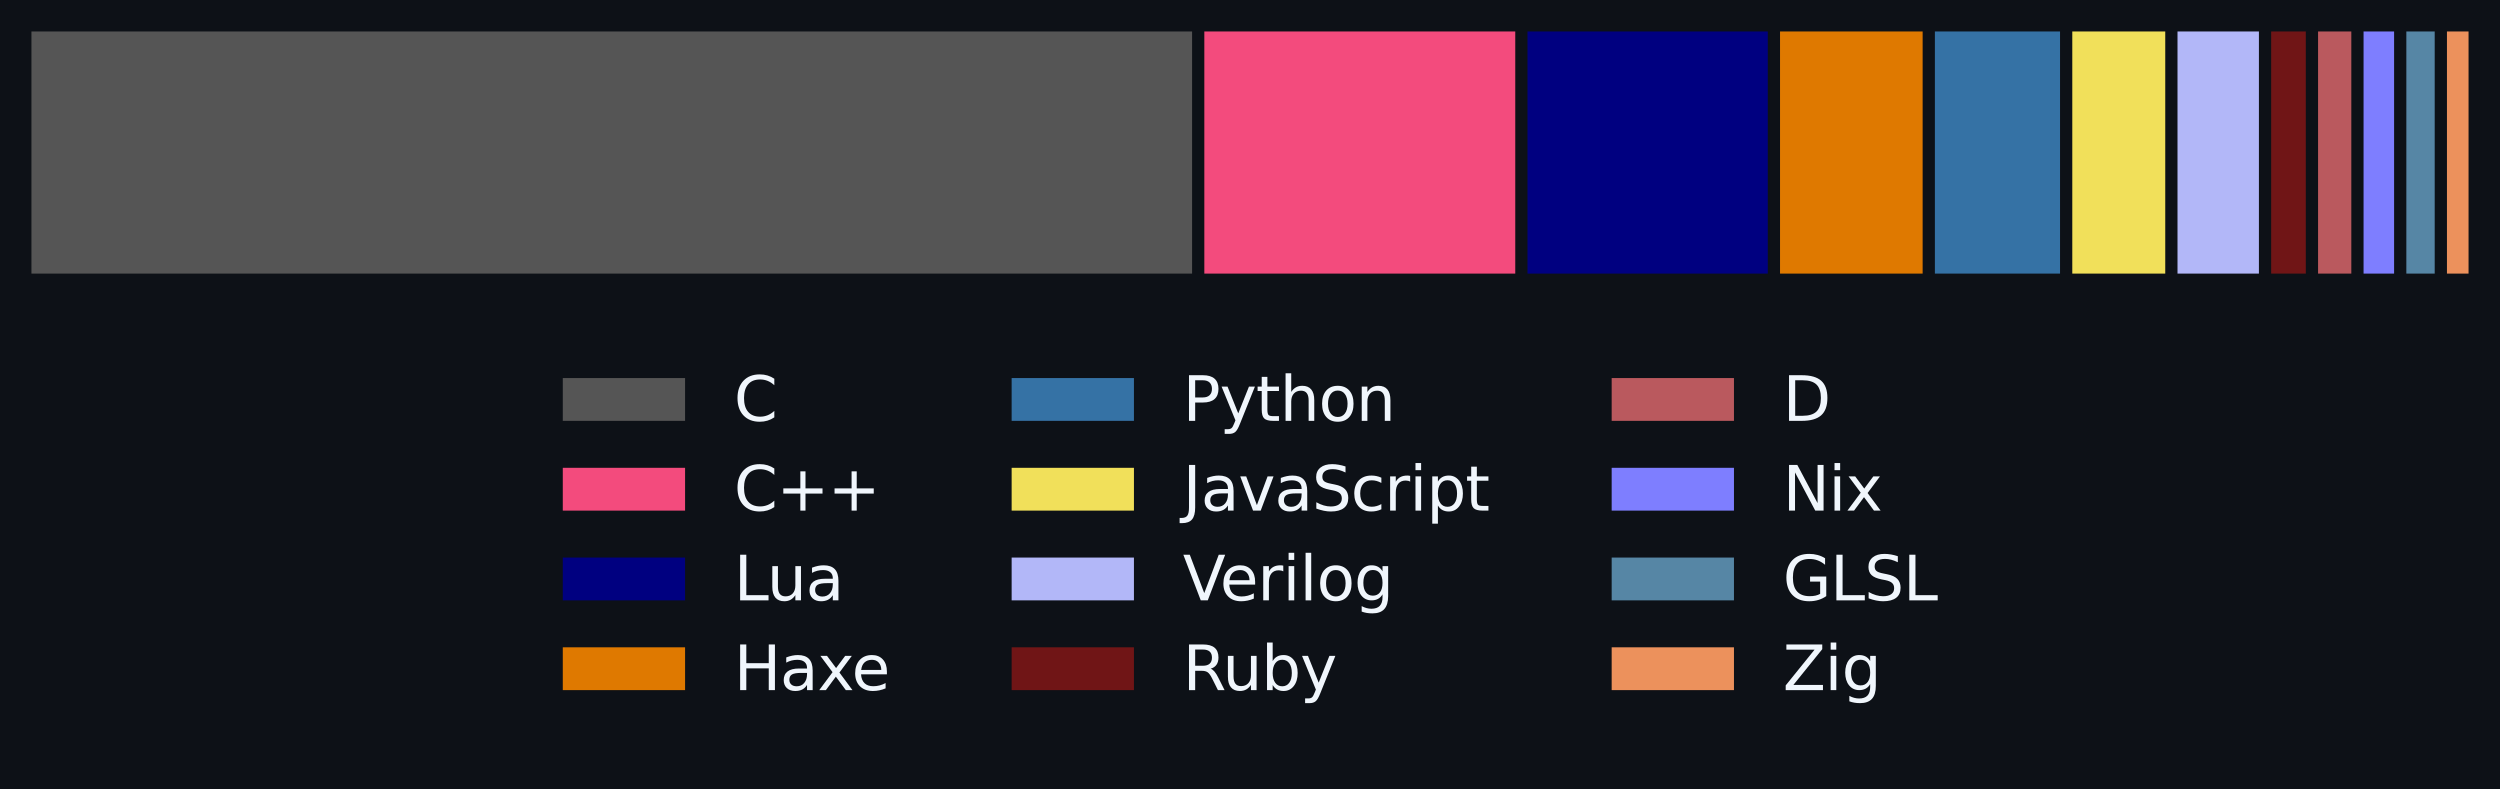 <?xml version="1.0" encoding="utf-8" standalone="no"?>
<!DOCTYPE svg PUBLIC "-//W3C//DTD SVG 1.1//EN"
  "http://www.w3.org/Graphics/SVG/1.1/DTD/svg11.dtd">
<svg xmlns:xlink="http://www.w3.org/1999/xlink" width="572.4pt" height="180.72pt" viewBox="0 0 572.4 180.72" xmlns="http://www.w3.org/2000/svg" version="1.1">
 <defs>
  <style type="text/css">*{stroke-linejoin: round; stroke-linecap: butt}</style>
 </defs>
 <g id="figure_1">
  <g id="patch_1">
   <path d="M 0 180.72 
L 572.4 180.72 
L 572.4 0 
L 0 0 
z
" style="fill: #0d1117"/>
  </g>
  <g id="axes_1">
   <g id="patch_2">
    <path d="M 7.2 -48.24 
L 272.938 -48.24 
L 272.938 62.64 
L 7.2 62.64 
z
" clip-path="url(#pfd782b37b5)" style="fill: #555555"/>
   </g>
   <g id="patch_3">
    <path d="M 275.742 -48.24 
L 346.933 -48.24 
L 346.933 62.64 
L 275.742 62.64 
z
" clip-path="url(#pfd782b37b5)" style="fill: #f34b7d"/>
   </g>
   <g id="patch_4">
    <path d="M 349.737 -48.24 
L 404.751 -48.24 
L 404.751 62.64 
L 349.737 62.64 
z
" clip-path="url(#pfd782b37b5)" style="fill: #000080"/>
   </g>
   <g id="patch_5">
    <path d="M 407.555 -48.24 
L 440.208 -48.24 
L 440.208 62.64 
L 407.555 62.64 
z
" clip-path="url(#pfd782b37b5)" style="fill: #df7900"/>
   </g>
   <g id="patch_6">
    <path d="M 443.012 -48.24 
L 471.666 -48.24 
L 471.666 62.64 
L 443.012 62.64 
z
" clip-path="url(#pfd782b37b5)" style="fill: #3572a5"/>
   </g>
   <g id="patch_7">
    <path d="M 474.47 -48.24 
L 495.756 -48.24 
L 495.756 62.64 
L 474.47 62.64 
z
" clip-path="url(#pfd782b37b5)" style="fill: #f1e05a"/>
   </g>
   <g id="patch_8">
    <path d="M 498.56 -48.24 
L 517.202 -48.24 
L 517.202 62.64 
L 498.56 62.64 
z
" clip-path="url(#pfd782b37b5)" style="fill: #b2b7f8"/>
   </g>
   <g id="patch_9">
    <path d="M 520.006 -48.24 
L 527.94 -48.24 
L 527.94 62.64 
L 520.006 62.64 
z
" clip-path="url(#pfd782b37b5)" style="fill: #701516"/>
   </g>
   <g id="patch_10">
    <path d="M 530.744 -48.24 
L 538.357 -48.24 
L 538.357 62.64 
L 530.744 62.64 
z
" clip-path="url(#pfd782b37b5)" style="fill: #ba595e"/>
   </g>
   <g id="patch_11">
    <path d="M 541.161 -48.24 
L 548.152 -48.24 
L 548.152 62.64 
L 541.161 62.64 
z
" clip-path="url(#pfd782b37b5)" style="fill: #7e7eff"/>
   </g>
   <g id="patch_12">
    <path d="M 550.956 -48.24 
L 557.45 -48.24 
L 557.45 62.64 
L 550.956 62.64 
z
" clip-path="url(#pfd782b37b5)" style="fill: #5686a5"/>
   </g>
   <g id="patch_13">
    <path d="M 560.254 -48.24 
L 565.2 -48.24 
L 565.2 62.64 
L 560.254 62.64 
z
" clip-path="url(#pfd782b37b5)" style="fill: #ec915c"/>
   </g>
   <g id="legend_1">
    <g id="patch_14">
     <path d="M 128.855 96.36 
L 156.855 96.36 
L 156.855 86.56 
L 128.855 86.56 
z
" style="fill: #555555"/>
    </g>
    <g id="text_1">
     <!-- C -->
     <g style="fill: #f0f6fc" transform="translate(168.055 96.36) scale(0.14 -0.14)">
      <defs>
       <path id="DejaVuSans-43" d="M 4122 4306 
L 4122 3641 
Q 3803 3938 3442 4084 
Q 3081 4231 2675 4231 
Q 1875 4231 1450 3742 
Q 1025 3253 1025 2328 
Q 1025 1406 1450 917 
Q 1875 428 2675 428 
Q 3081 428 3442 575 
Q 3803 722 4122 1019 
L 4122 359 
Q 3791 134 3420 21 
Q 3050 -91 2638 -91 
Q 1578 -91 968 557 
Q 359 1206 359 2328 
Q 359 3453 968 4101 
Q 1578 4750 2638 4750 
Q 3056 4750 3426 4639 
Q 3797 4528 4122 4306 
z
" transform="scale(0.016)"/>
      </defs>
      <use xlink:href="#DejaVuSans-43"/>
     </g>
    </g>
    <g id="patch_15">
     <path d="M 128.855 116.91 
L 156.855 116.91 
L 156.855 107.11 
L 128.855 107.11 
z
" style="fill: #f34b7d"/>
    </g>
    <g id="text_2">
     <!-- C++ -->
     <g style="fill: #f0f6fc" transform="translate(168.055 116.91) scale(0.14 -0.14)">
      <defs>
       <path id="DejaVuSans-2b" d="M 2944 4013 
L 2944 2272 
L 4684 2272 
L 4684 1741 
L 2944 1741 
L 2944 0 
L 2419 0 
L 2419 1741 
L 678 1741 
L 678 2272 
L 2419 2272 
L 2419 4013 
L 2944 4013 
z
" transform="scale(0.016)"/>
      </defs>
      <use xlink:href="#DejaVuSans-43"/>
      <use xlink:href="#DejaVuSans-2b" transform="translate(69.824 0)"/>
      <use xlink:href="#DejaVuSans-2b" transform="translate(153.613 0)"/>
     </g>
    </g>
    <g id="patch_16">
     <path d="M 128.855 137.459 
L 156.855 137.459 
L 156.855 127.659 
L 128.855 127.659 
z
" style="fill: #000080"/>
    </g>
    <g id="text_3">
     <!-- Lua -->
     <g style="fill: #f0f6fc" transform="translate(168.055 137.459) scale(0.14 -0.14)">
      <defs>
       <path id="DejaVuSans-4c" d="M 628 4666 
L 1259 4666 
L 1259 531 
L 3531 531 
L 3531 0 
L 628 0 
L 628 4666 
z
" transform="scale(0.016)"/>
       <path id="DejaVuSans-75" d="M 544 1381 
L 544 3500 
L 1119 3500 
L 1119 1403 
Q 1119 906 1312 657 
Q 1506 409 1894 409 
Q 2359 409 2629 706 
Q 2900 1003 2900 1516 
L 2900 3500 
L 3475 3500 
L 3475 0 
L 2900 0 
L 2900 538 
Q 2691 219 2414 64 
Q 2138 -91 1772 -91 
Q 1169 -91 856 284 
Q 544 659 544 1381 
z
M 1991 3584 
L 1991 3584 
z
" transform="scale(0.016)"/>
       <path id="DejaVuSans-61" d="M 2194 1759 
Q 1497 1759 1228 1600 
Q 959 1441 959 1056 
Q 959 750 1161 570 
Q 1363 391 1709 391 
Q 2188 391 2477 730 
Q 2766 1069 2766 1631 
L 2766 1759 
L 2194 1759 
z
M 3341 1997 
L 3341 0 
L 2766 0 
L 2766 531 
Q 2569 213 2275 61 
Q 1981 -91 1556 -91 
Q 1019 -91 701 211 
Q 384 513 384 1019 
Q 384 1609 779 1909 
Q 1175 2209 1959 2209 
L 2766 2209 
L 2766 2266 
Q 2766 2663 2505 2880 
Q 2244 3097 1772 3097 
Q 1472 3097 1187 3025 
Q 903 2953 641 2809 
L 641 3341 
Q 956 3463 1253 3523 
Q 1550 3584 1831 3584 
Q 2591 3584 2966 3190 
Q 3341 2797 3341 1997 
z
" transform="scale(0.016)"/>
      </defs>
      <use xlink:href="#DejaVuSans-4c"/>
      <use xlink:href="#DejaVuSans-75" transform="translate(53.963 0)"/>
      <use xlink:href="#DejaVuSans-61" transform="translate(117.342 0)"/>
     </g>
    </g>
    <g id="patch_17">
     <path d="M 128.855 158.008 
L 156.855 158.008 
L 156.855 148.208 
L 128.855 148.208 
z
" style="fill: #df7900"/>
    </g>
    <g id="text_4">
     <!-- Haxe -->
     <g style="fill: #f0f6fc" transform="translate(168.055 158.008) scale(0.14 -0.14)">
      <defs>
       <path id="DejaVuSans-48" d="M 628 4666 
L 1259 4666 
L 1259 2753 
L 3553 2753 
L 3553 4666 
L 4184 4666 
L 4184 0 
L 3553 0 
L 3553 2222 
L 1259 2222 
L 1259 0 
L 628 0 
L 628 4666 
z
" transform="scale(0.016)"/>
       <path id="DejaVuSans-78" d="M 3513 3500 
L 2247 1797 
L 3578 0 
L 2900 0 
L 1881 1375 
L 863 0 
L 184 0 
L 1544 1831 
L 300 3500 
L 978 3500 
L 1906 2253 
L 2834 3500 
L 3513 3500 
z
" transform="scale(0.016)"/>
       <path id="DejaVuSans-65" d="M 3597 1894 
L 3597 1613 
L 953 1613 
Q 991 1019 1311 708 
Q 1631 397 2203 397 
Q 2534 397 2845 478 
Q 3156 559 3463 722 
L 3463 178 
Q 3153 47 2828 -22 
Q 2503 -91 2169 -91 
Q 1331 -91 842 396 
Q 353 884 353 1716 
Q 353 2575 817 3079 
Q 1281 3584 2069 3584 
Q 2775 3584 3186 3129 
Q 3597 2675 3597 1894 
z
M 3022 2063 
Q 3016 2534 2758 2815 
Q 2500 3097 2075 3097 
Q 1594 3097 1305 2825 
Q 1016 2553 972 2059 
L 3022 2063 
z
" transform="scale(0.016)"/>
      </defs>
      <use xlink:href="#DejaVuSans-48"/>
      <use xlink:href="#DejaVuSans-61" transform="translate(75.195 0)"/>
      <use xlink:href="#DejaVuSans-78" transform="translate(136.475 0)"/>
      <use xlink:href="#DejaVuSans-65" transform="translate(192.529 0)"/>
     </g>
    </g>
    <g id="patch_18">
     <path d="M 231.626 96.36 
L 259.626 96.36 
L 259.626 86.56 
L 231.626 86.56 
z
" style="fill: #3572a5"/>
    </g>
    <g id="text_5">
     <!-- Python -->
     <g style="fill: #f0f6fc" transform="translate(270.826 96.36) scale(0.14 -0.14)">
      <defs>
       <path id="DejaVuSans-50" d="M 1259 4147 
L 1259 2394 
L 2053 2394 
Q 2494 2394 2734 2622 
Q 2975 2850 2975 3272 
Q 2975 3691 2734 3919 
Q 2494 4147 2053 4147 
L 1259 4147 
z
M 628 4666 
L 2053 4666 
Q 2838 4666 3239 4311 
Q 3641 3956 3641 3272 
Q 3641 2581 3239 2228 
Q 2838 1875 2053 1875 
L 1259 1875 
L 1259 0 
L 628 0 
L 628 4666 
z
" transform="scale(0.016)"/>
       <path id="DejaVuSans-79" d="M 2059 -325 
Q 1816 -950 1584 -1140 
Q 1353 -1331 966 -1331 
L 506 -1331 
L 506 -850 
L 844 -850 
Q 1081 -850 1212 -737 
Q 1344 -625 1503 -206 
L 1606 56 
L 191 3500 
L 800 3500 
L 1894 763 
L 2988 3500 
L 3597 3500 
L 2059 -325 
z
" transform="scale(0.016)"/>
       <path id="DejaVuSans-74" d="M 1172 4494 
L 1172 3500 
L 2356 3500 
L 2356 3053 
L 1172 3053 
L 1172 1153 
Q 1172 725 1289 603 
Q 1406 481 1766 481 
L 2356 481 
L 2356 0 
L 1766 0 
Q 1100 0 847 248 
Q 594 497 594 1153 
L 594 3053 
L 172 3053 
L 172 3500 
L 594 3500 
L 594 4494 
L 1172 4494 
z
" transform="scale(0.016)"/>
       <path id="DejaVuSans-68" d="M 3513 2113 
L 3513 0 
L 2938 0 
L 2938 2094 
Q 2938 2591 2744 2837 
Q 2550 3084 2163 3084 
Q 1697 3084 1428 2787 
Q 1159 2491 1159 1978 
L 1159 0 
L 581 0 
L 581 4863 
L 1159 4863 
L 1159 2956 
Q 1366 3272 1645 3428 
Q 1925 3584 2291 3584 
Q 2894 3584 3203 3211 
Q 3513 2838 3513 2113 
z
" transform="scale(0.016)"/>
       <path id="DejaVuSans-6f" d="M 1959 3097 
Q 1497 3097 1228 2736 
Q 959 2375 959 1747 
Q 959 1119 1226 758 
Q 1494 397 1959 397 
Q 2419 397 2687 759 
Q 2956 1122 2956 1747 
Q 2956 2369 2687 2733 
Q 2419 3097 1959 3097 
z
M 1959 3584 
Q 2709 3584 3137 3096 
Q 3566 2609 3566 1747 
Q 3566 888 3137 398 
Q 2709 -91 1959 -91 
Q 1206 -91 779 398 
Q 353 888 353 1747 
Q 353 2609 779 3096 
Q 1206 3584 1959 3584 
z
" transform="scale(0.016)"/>
       <path id="DejaVuSans-6e" d="M 3513 2113 
L 3513 0 
L 2938 0 
L 2938 2094 
Q 2938 2591 2744 2837 
Q 2550 3084 2163 3084 
Q 1697 3084 1428 2787 
Q 1159 2491 1159 1978 
L 1159 0 
L 581 0 
L 581 3500 
L 1159 3500 
L 1159 2956 
Q 1366 3272 1645 3428 
Q 1925 3584 2291 3584 
Q 2894 3584 3203 3211 
Q 3513 2838 3513 2113 
z
" transform="scale(0.016)"/>
      </defs>
      <use xlink:href="#DejaVuSans-50"/>
      <use xlink:href="#DejaVuSans-79" transform="translate(60.303 0)"/>
      <use xlink:href="#DejaVuSans-74" transform="translate(119.482 0)"/>
      <use xlink:href="#DejaVuSans-68" transform="translate(158.691 0)"/>
      <use xlink:href="#DejaVuSans-6f" transform="translate(222.07 0)"/>
      <use xlink:href="#DejaVuSans-6e" transform="translate(283.252 0)"/>
     </g>
    </g>
    <g id="patch_19">
     <path d="M 231.626 116.91 
L 259.626 116.91 
L 259.626 107.11 
L 231.626 107.11 
z
" style="fill: #f1e05a"/>
    </g>
    <g id="text_6">
     <!-- JavaScript -->
     <g style="fill: #f0f6fc" transform="translate(270.826 116.91) scale(0.14 -0.14)">
      <defs>
       <path id="DejaVuSans-4a" d="M 628 4666 
L 1259 4666 
L 1259 325 
Q 1259 -519 939 -900 
Q 619 -1281 -91 -1281 
L -331 -1281 
L -331 -750 
L -134 -750 
Q 284 -750 456 -515 
Q 628 -281 628 325 
L 628 4666 
z
" transform="scale(0.016)"/>
       <path id="DejaVuSans-76" d="M 191 3500 
L 800 3500 
L 1894 563 
L 2988 3500 
L 3597 3500 
L 2284 0 
L 1503 0 
L 191 3500 
z
" transform="scale(0.016)"/>
       <path id="DejaVuSans-53" d="M 3425 4513 
L 3425 3897 
Q 3066 4069 2747 4153 
Q 2428 4238 2131 4238 
Q 1616 4238 1336 4038 
Q 1056 3838 1056 3469 
Q 1056 3159 1242 3001 
Q 1428 2844 1947 2747 
L 2328 2669 
Q 3034 2534 3370 2195 
Q 3706 1856 3706 1288 
Q 3706 609 3251 259 
Q 2797 -91 1919 -91 
Q 1588 -91 1214 -16 
Q 841 59 441 206 
L 441 856 
Q 825 641 1194 531 
Q 1563 422 1919 422 
Q 2459 422 2753 634 
Q 3047 847 3047 1241 
Q 3047 1584 2836 1778 
Q 2625 1972 2144 2069 
L 1759 2144 
Q 1053 2284 737 2584 
Q 422 2884 422 3419 
Q 422 4038 858 4394 
Q 1294 4750 2059 4750 
Q 2388 4750 2728 4690 
Q 3069 4631 3425 4513 
z
" transform="scale(0.016)"/>
       <path id="DejaVuSans-63" d="M 3122 3366 
L 3122 2828 
Q 2878 2963 2633 3030 
Q 2388 3097 2138 3097 
Q 1578 3097 1268 2742 
Q 959 2388 959 1747 
Q 959 1106 1268 751 
Q 1578 397 2138 397 
Q 2388 397 2633 464 
Q 2878 531 3122 666 
L 3122 134 
Q 2881 22 2623 -34 
Q 2366 -91 2075 -91 
Q 1284 -91 818 406 
Q 353 903 353 1747 
Q 353 2603 823 3093 
Q 1294 3584 2113 3584 
Q 2378 3584 2631 3529 
Q 2884 3475 3122 3366 
z
" transform="scale(0.016)"/>
       <path id="DejaVuSans-72" d="M 2631 2963 
Q 2534 3019 2420 3045 
Q 2306 3072 2169 3072 
Q 1681 3072 1420 2755 
Q 1159 2438 1159 1844 
L 1159 0 
L 581 0 
L 581 3500 
L 1159 3500 
L 1159 2956 
Q 1341 3275 1631 3429 
Q 1922 3584 2338 3584 
Q 2397 3584 2469 3576 
Q 2541 3569 2628 3553 
L 2631 2963 
z
" transform="scale(0.016)"/>
       <path id="DejaVuSans-69" d="M 603 3500 
L 1178 3500 
L 1178 0 
L 603 0 
L 603 3500 
z
M 603 4863 
L 1178 4863 
L 1178 4134 
L 603 4134 
L 603 4863 
z
" transform="scale(0.016)"/>
       <path id="DejaVuSans-70" d="M 1159 525 
L 1159 -1331 
L 581 -1331 
L 581 3500 
L 1159 3500 
L 1159 2969 
Q 1341 3281 1617 3432 
Q 1894 3584 2278 3584 
Q 2916 3584 3314 3078 
Q 3713 2572 3713 1747 
Q 3713 922 3314 415 
Q 2916 -91 2278 -91 
Q 1894 -91 1617 61 
Q 1341 213 1159 525 
z
M 3116 1747 
Q 3116 2381 2855 2742 
Q 2594 3103 2138 3103 
Q 1681 3103 1420 2742 
Q 1159 2381 1159 1747 
Q 1159 1113 1420 752 
Q 1681 391 2138 391 
Q 2594 391 2855 752 
Q 3116 1113 3116 1747 
z
" transform="scale(0.016)"/>
      </defs>
      <use xlink:href="#DejaVuSans-4a"/>
      <use xlink:href="#DejaVuSans-61" transform="translate(29.492 0)"/>
      <use xlink:href="#DejaVuSans-76" transform="translate(90.771 0)"/>
      <use xlink:href="#DejaVuSans-61" transform="translate(149.951 0)"/>
      <use xlink:href="#DejaVuSans-53" transform="translate(211.23 0)"/>
      <use xlink:href="#DejaVuSans-63" transform="translate(274.707 0)"/>
      <use xlink:href="#DejaVuSans-72" transform="translate(329.688 0)"/>
      <use xlink:href="#DejaVuSans-69" transform="translate(370.801 0)"/>
      <use xlink:href="#DejaVuSans-70" transform="translate(398.584 0)"/>
      <use xlink:href="#DejaVuSans-74" transform="translate(462.061 0)"/>
     </g>
    </g>
    <g id="patch_20">
     <path d="M 231.626 137.459 
L 259.626 137.459 
L 259.626 127.659 
L 231.626 127.659 
z
" style="fill: #b2b7f8"/>
    </g>
    <g id="text_7">
     <!-- Verilog -->
     <g style="fill: #f0f6fc" transform="translate(270.826 137.459) scale(0.14 -0.14)">
      <defs>
       <path id="DejaVuSans-56" d="M 1831 0 
L 50 4666 
L 709 4666 
L 2188 738 
L 3669 4666 
L 4325 4666 
L 2547 0 
L 1831 0 
z
" transform="scale(0.016)"/>
       <path id="DejaVuSans-6c" d="M 603 4863 
L 1178 4863 
L 1178 0 
L 603 0 
L 603 4863 
z
" transform="scale(0.016)"/>
       <path id="DejaVuSans-67" d="M 2906 1791 
Q 2906 2416 2648 2759 
Q 2391 3103 1925 3103 
Q 1463 3103 1205 2759 
Q 947 2416 947 1791 
Q 947 1169 1205 825 
Q 1463 481 1925 481 
Q 2391 481 2648 825 
Q 2906 1169 2906 1791 
z
M 3481 434 
Q 3481 -459 3084 -895 
Q 2688 -1331 1869 -1331 
Q 1566 -1331 1297 -1286 
Q 1028 -1241 775 -1147 
L 775 -588 
Q 1028 -725 1275 -790 
Q 1522 -856 1778 -856 
Q 2344 -856 2625 -561 
Q 2906 -266 2906 331 
L 2906 616 
Q 2728 306 2450 153 
Q 2172 0 1784 0 
Q 1141 0 747 490 
Q 353 981 353 1791 
Q 353 2603 747 3093 
Q 1141 3584 1784 3584 
Q 2172 3584 2450 3431 
Q 2728 3278 2906 2969 
L 2906 3500 
L 3481 3500 
L 3481 434 
z
" transform="scale(0.016)"/>
      </defs>
      <use xlink:href="#DejaVuSans-56"/>
      <use xlink:href="#DejaVuSans-65" transform="translate(60.658 0)"/>
      <use xlink:href="#DejaVuSans-72" transform="translate(122.182 0)"/>
      <use xlink:href="#DejaVuSans-69" transform="translate(163.295 0)"/>
      <use xlink:href="#DejaVuSans-6c" transform="translate(191.078 0)"/>
      <use xlink:href="#DejaVuSans-6f" transform="translate(218.861 0)"/>
      <use xlink:href="#DejaVuSans-67" transform="translate(280.043 0)"/>
     </g>
    </g>
    <g id="patch_21">
     <path d="M 231.626 158.008 
L 259.626 158.008 
L 259.626 148.208 
L 231.626 148.208 
z
" style="fill: #701516"/>
    </g>
    <g id="text_8">
     <!-- Ruby -->
     <g style="fill: #f0f6fc" transform="translate(270.826 158.008) scale(0.14 -0.14)">
      <defs>
       <path id="DejaVuSans-52" d="M 2841 2188 
Q 3044 2119 3236 1894 
Q 3428 1669 3622 1275 
L 4263 0 
L 3584 0 
L 2988 1197 
Q 2756 1666 2539 1819 
Q 2322 1972 1947 1972 
L 1259 1972 
L 1259 0 
L 628 0 
L 628 4666 
L 2053 4666 
Q 2853 4666 3247 4331 
Q 3641 3997 3641 3322 
Q 3641 2881 3436 2590 
Q 3231 2300 2841 2188 
z
M 1259 4147 
L 1259 2491 
L 2053 2491 
Q 2509 2491 2742 2702 
Q 2975 2913 2975 3322 
Q 2975 3731 2742 3939 
Q 2509 4147 2053 4147 
L 1259 4147 
z
" transform="scale(0.016)"/>
       <path id="DejaVuSans-62" d="M 3116 1747 
Q 3116 2381 2855 2742 
Q 2594 3103 2138 3103 
Q 1681 3103 1420 2742 
Q 1159 2381 1159 1747 
Q 1159 1113 1420 752 
Q 1681 391 2138 391 
Q 2594 391 2855 752 
Q 3116 1113 3116 1747 
z
M 1159 2969 
Q 1341 3281 1617 3432 
Q 1894 3584 2278 3584 
Q 2916 3584 3314 3078 
Q 3713 2572 3713 1747 
Q 3713 922 3314 415 
Q 2916 -91 2278 -91 
Q 1894 -91 1617 61 
Q 1341 213 1159 525 
L 1159 0 
L 581 0 
L 581 4863 
L 1159 4863 
L 1159 2969 
z
" transform="scale(0.016)"/>
      </defs>
      <use xlink:href="#DejaVuSans-52"/>
      <use xlink:href="#DejaVuSans-75" transform="translate(64.982 0)"/>
      <use xlink:href="#DejaVuSans-62" transform="translate(128.361 0)"/>
      <use xlink:href="#DejaVuSans-79" transform="translate(191.838 0)"/>
     </g>
    </g>
    <g id="patch_22">
     <path d="M 369.008 96.36 
L 397.008 96.36 
L 397.008 86.56 
L 369.008 86.56 
z
" style="fill: #ba595e"/>
    </g>
    <g id="text_9">
     <!-- D -->
     <g style="fill: #f0f6fc" transform="translate(408.208 96.36) scale(0.14 -0.14)">
      <defs>
       <path id="DejaVuSans-44" d="M 1259 4147 
L 1259 519 
L 2022 519 
Q 2988 519 3436 956 
Q 3884 1394 3884 2338 
Q 3884 3275 3436 3711 
Q 2988 4147 2022 4147 
L 1259 4147 
z
M 628 4666 
L 1925 4666 
Q 3281 4666 3915 4102 
Q 4550 3538 4550 2338 
Q 4550 1131 3912 565 
Q 3275 0 1925 0 
L 628 0 
L 628 4666 
z
" transform="scale(0.016)"/>
      </defs>
      <use xlink:href="#DejaVuSans-44"/>
     </g>
    </g>
    <g id="patch_23">
     <path d="M 369.008 116.91 
L 397.008 116.91 
L 397.008 107.11 
L 369.008 107.11 
z
" style="fill: #7e7eff"/>
    </g>
    <g id="text_10">
     <!-- Nix -->
     <g style="fill: #f0f6fc" transform="translate(408.208 116.91) scale(0.14 -0.14)">
      <defs>
       <path id="DejaVuSans-4e" d="M 628 4666 
L 1478 4666 
L 3547 763 
L 3547 4666 
L 4159 4666 
L 4159 0 
L 3309 0 
L 1241 3903 
L 1241 0 
L 628 0 
L 628 4666 
z
" transform="scale(0.016)"/>
      </defs>
      <use xlink:href="#DejaVuSans-4e"/>
      <use xlink:href="#DejaVuSans-69" transform="translate(74.805 0)"/>
      <use xlink:href="#DejaVuSans-78" transform="translate(102.588 0)"/>
     </g>
    </g>
    <g id="patch_24">
     <path d="M 369.008 137.459 
L 397.008 137.459 
L 397.008 127.659 
L 369.008 127.659 
z
" style="fill: #5686a5"/>
    </g>
    <g id="text_11">
     <!-- GLSL -->
     <g style="fill: #f0f6fc" transform="translate(408.208 137.459) scale(0.14 -0.14)">
      <defs>
       <path id="DejaVuSans-47" d="M 3809 666 
L 3809 1919 
L 2778 1919 
L 2778 2438 
L 4434 2438 
L 4434 434 
Q 4069 175 3628 42 
Q 3188 -91 2688 -91 
Q 1594 -91 976 548 
Q 359 1188 359 2328 
Q 359 3472 976 4111 
Q 1594 4750 2688 4750 
Q 3144 4750 3555 4637 
Q 3966 4525 4313 4306 
L 4313 3634 
Q 3963 3931 3569 4081 
Q 3175 4231 2741 4231 
Q 1884 4231 1454 3753 
Q 1025 3275 1025 2328 
Q 1025 1384 1454 906 
Q 1884 428 2741 428 
Q 3075 428 3337 486 
Q 3600 544 3809 666 
z
" transform="scale(0.016)"/>
      </defs>
      <use xlink:href="#DejaVuSans-47"/>
      <use xlink:href="#DejaVuSans-4c" transform="translate(77.49 0)"/>
      <use xlink:href="#DejaVuSans-53" transform="translate(133.203 0)"/>
      <use xlink:href="#DejaVuSans-4c" transform="translate(196.68 0)"/>
     </g>
    </g>
    <g id="patch_25">
     <path d="M 369.008 158.008 
L 397.008 158.008 
L 397.008 148.208 
L 369.008 148.208 
z
" style="fill: #ec915c"/>
    </g>
    <g id="text_12">
     <!-- Zig -->
     <g style="fill: #f0f6fc" transform="translate(408.208 158.008) scale(0.14 -0.14)">
      <defs>
       <path id="DejaVuSans-5a" d="M 359 4666 
L 4025 4666 
L 4025 4184 
L 1075 531 
L 4097 531 
L 4097 0 
L 288 0 
L 288 481 
L 3238 4134 
L 359 4134 
L 359 4666 
z
" transform="scale(0.016)"/>
      </defs>
      <use xlink:href="#DejaVuSans-5a"/>
      <use xlink:href="#DejaVuSans-69" transform="translate(68.506 0)"/>
      <use xlink:href="#DejaVuSans-67" transform="translate(96.289 0)"/>
     </g>
    </g>
   </g>
  </g>
 </g>
 <defs>
  <clipPath id="pfd782b37b5">
   <rect x="7.2" y="7.2" width="558" height="166.32"/>
  </clipPath>
 </defs>
</svg>
